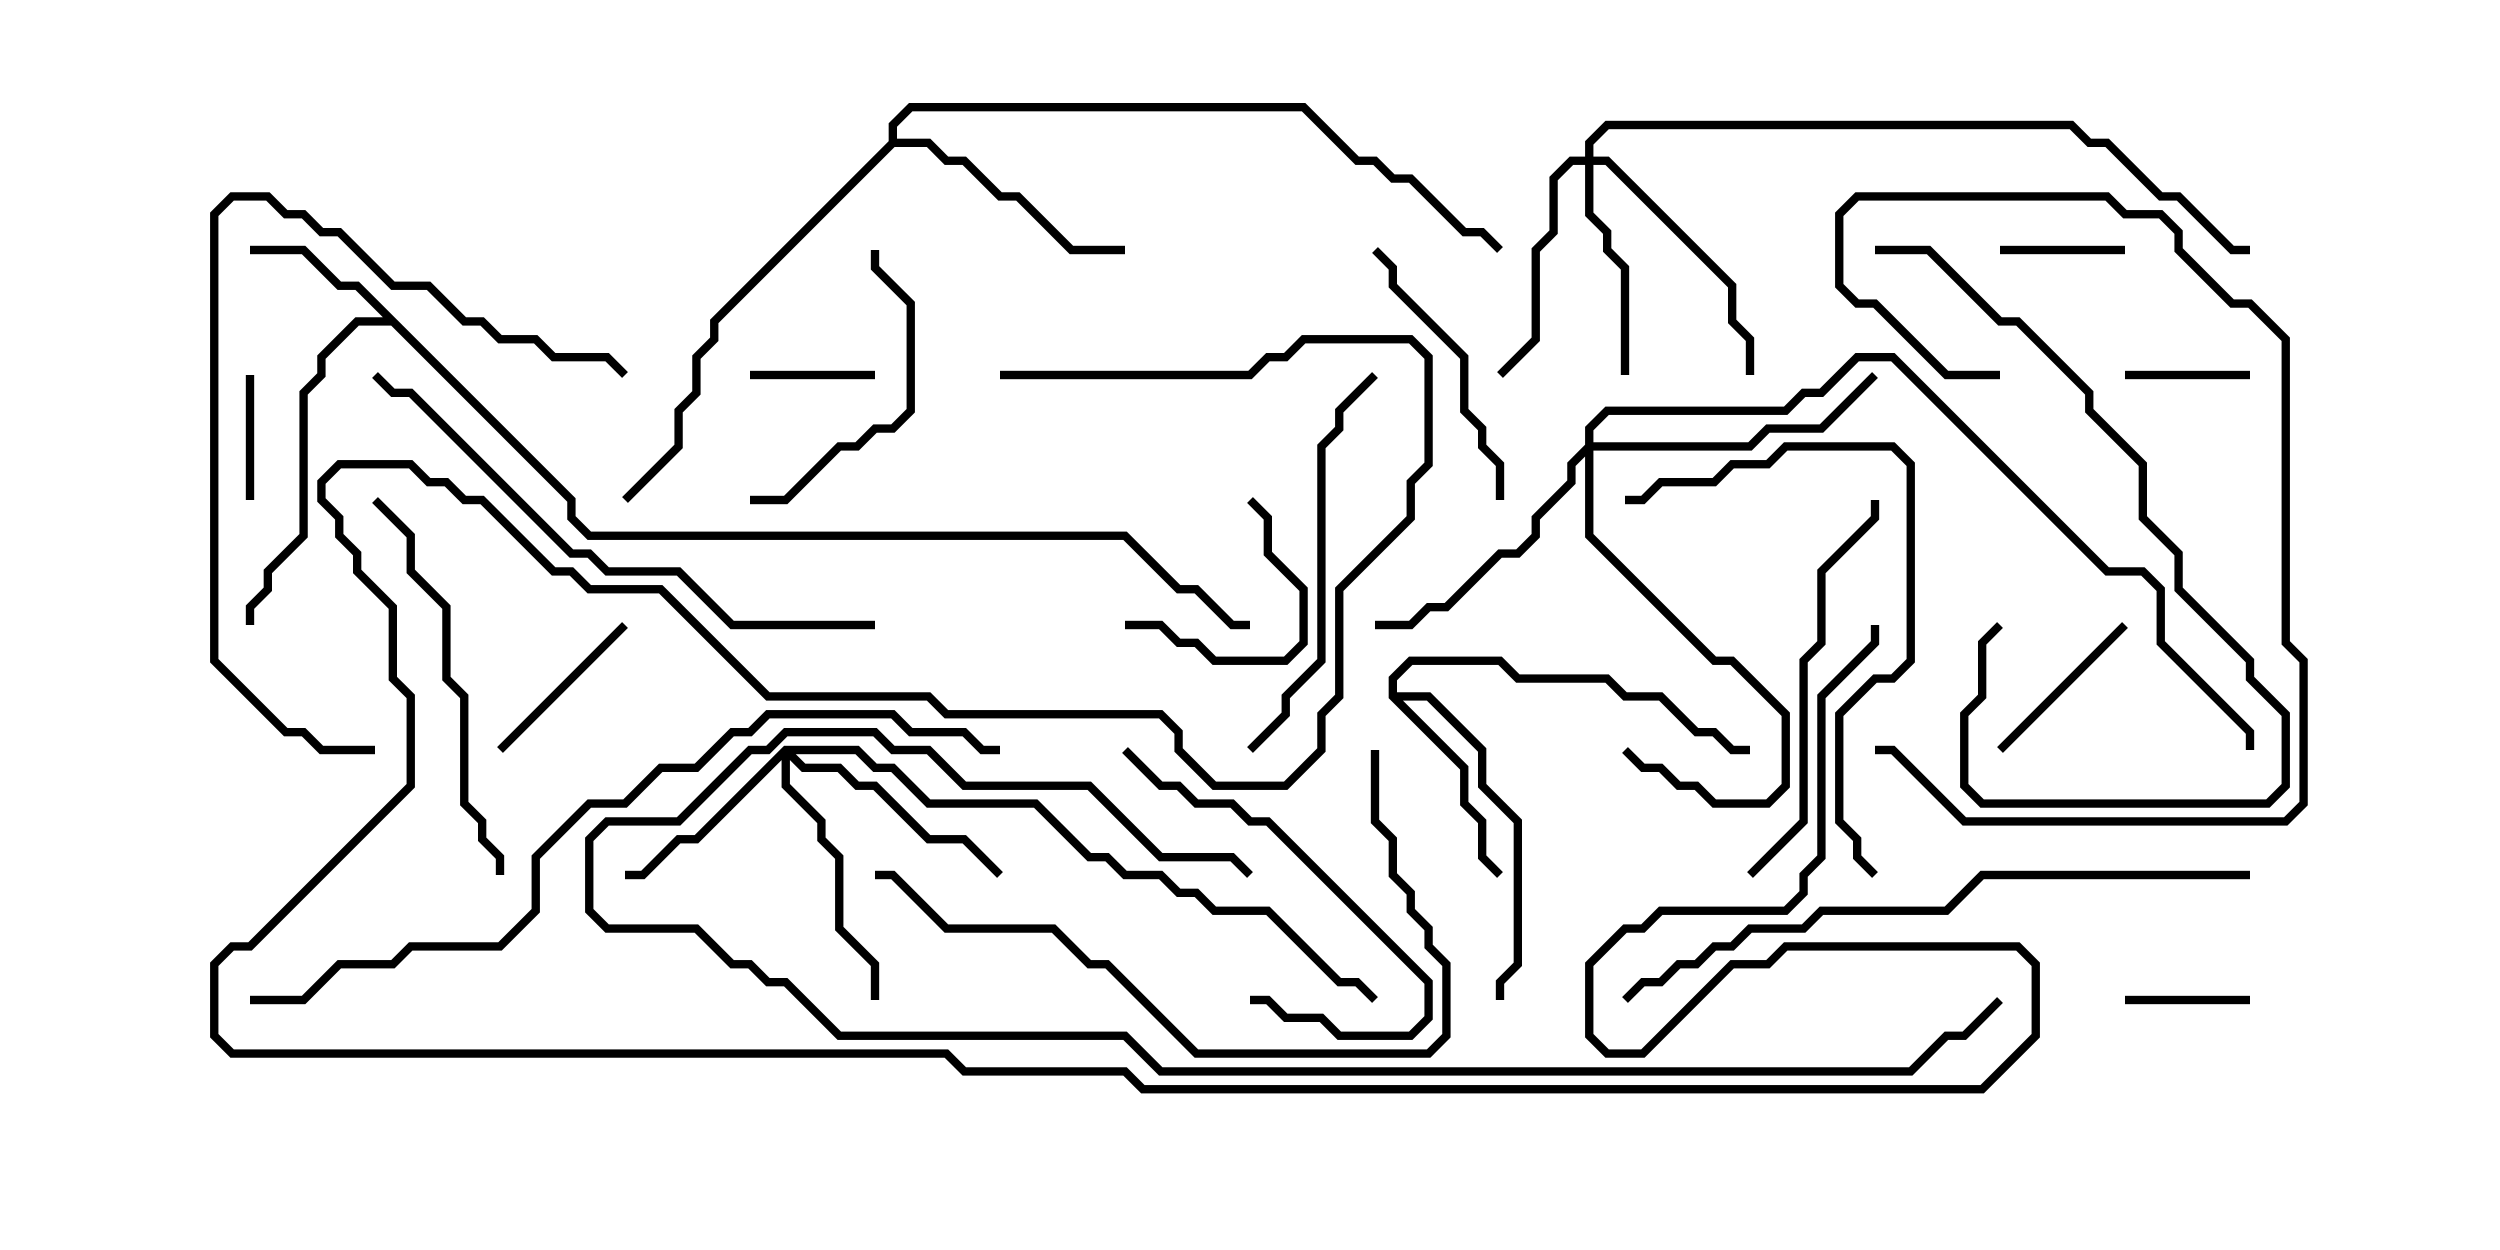 <svg version="1.1" width="30" height="15" xmlns="http://www.w3.org/2000/svg"><path d="M6.907,5.979L6.907,6.194L7.092,6.379L13.521,6.379L14.164,7.021L14.378,7.021L14.806,7.45L15,7.45L15,7.55L14.765,7.55L14.336,7.121L14.122,7.121L13.479,6.479L7.051,6.479L6.807,6.235L6.807,6.021L4.694,3.907L4.306,3.907L3.907,4.306L3.907,4.521L3.693,4.735L3.693,6.449L3.264,6.878L3.264,7.092L3.05,7.306L3.05,7.5L2.95,7.5L2.95,7.265L3.164,7.051L3.164,6.836L3.593,6.408L3.593,4.694L3.807,4.479L3.807,4.265L4.265,3.807L4.594,3.807L4.265,3.479L4.051,3.479L3.622,3.05L3,3.05L3,2.95L3.664,2.95L4.092,3.379L4.306,3.379z" stroke="none"/><path d="M16.664,8.378L16.664,8.122L16.908,7.879L18.021,7.879L18.235,8.093L19.306,8.093L19.521,8.307L19.949,8.307L20.378,8.736L20.592,8.736L20.806,8.95L21,8.95L21,9.05L20.765,9.05L20.551,8.836L20.336,8.836L19.908,8.407L19.479,8.407L19.265,8.193L18.194,8.193L17.979,7.979L16.949,7.979L16.764,8.164L16.764,8.307L17.164,8.307L17.836,8.979L17.836,9.408L18.264,9.836L18.264,11.592L18.05,11.806L18.05,12L17.95,12L17.95,11.765L18.164,11.551L18.164,9.878L17.736,9.449L17.736,9.021L17.122,8.407L16.835,8.407L17.621,9.194L17.621,9.622L17.836,9.836L17.836,10.265L18.035,10.465L17.965,10.535L17.736,10.306L17.736,9.878L17.521,9.664L17.521,9.235z" stroke="none"/><path d="M10.664,1.694L10.664,1.479L10.908,1.236L15.664,1.236L16.306,1.879L16.521,1.879L16.735,2.093L16.949,2.093L17.592,2.736L17.806,2.736L18.035,2.965L17.965,3.035L17.765,2.836L17.551,2.836L16.908,2.193L16.694,2.193L16.479,1.979L16.265,1.979L15.622,1.336L10.949,1.336L10.764,1.521L10.764,1.664L11.164,1.664L11.378,1.879L11.592,1.879L12.021,2.307L12.235,2.307L12.878,2.95L13.5,2.95L13.5,3.05L12.836,3.05L12.194,2.407L11.979,2.407L11.551,1.979L11.336,1.979L11.122,1.764L10.735,1.764L8.621,3.878L8.621,4.092L8.407,4.306L8.407,4.735L8.193,4.949L8.193,5.378L7.535,6.035L7.465,5.965L8.093,5.336L8.093,4.908L8.307,4.694L8.307,4.265L8.521,4.051L8.521,3.836z" stroke="none"/><path d="M9.408,8.95L10.306,8.95L10.521,9.164L10.735,9.164L11.164,9.593L12.449,9.593L13.092,10.236L13.306,10.236L13.521,10.45L13.949,10.45L14.164,10.664L14.378,10.664L14.592,10.879L15.235,10.879L16.092,11.736L16.306,11.736L16.535,11.965L16.465,12.035L16.265,11.836L16.051,11.836L15.194,10.979L14.551,10.979L14.336,10.764L14.122,10.764L13.908,10.55L13.479,10.55L13.265,10.336L13.051,10.336L12.408,9.693L11.122,9.693L10.694,9.264L10.479,9.264L10.265,9.05L9.549,9.05L9.664,9.164L10.092,9.164L10.306,9.379L10.521,9.379L11.164,10.021L11.592,10.021L12.035,10.465L11.965,10.535L11.551,10.121L11.122,10.121L10.479,9.479L10.265,9.479L10.051,9.264L9.622,9.264L9.479,9.121L9.479,9.408L9.907,9.836L9.907,10.051L10.121,10.265L10.121,11.122L10.55,11.551L10.55,12L10.45,12L10.45,11.592L10.021,11.164L10.021,10.306L9.807,10.092L9.807,9.878L9.379,9.449L9.379,9.121L8.378,10.121L8.164,10.121L7.735,10.55L7.5,10.55L7.5,10.45L7.694,10.45L8.122,10.021L8.336,10.021z" stroke="none"/><path d="M19.021,1.879L19.021,1.694L19.265,1.45L24.878,1.45L25.092,1.664L25.306,1.664L25.949,2.307L26.164,2.307L26.806,2.95L27,2.95L27,3.05L26.765,3.05L26.122,2.407L25.908,2.407L25.265,1.764L25.051,1.764L24.836,1.55L19.306,1.55L19.121,1.735L19.121,1.879L19.306,1.879L20.836,3.408L20.836,3.836L21.05,4.051L21.05,4.5L20.95,4.5L20.95,4.092L20.736,3.878L20.736,3.449L19.265,1.979L19.121,1.979L19.121,2.551L19.336,2.765L19.336,2.979L19.55,3.194L19.55,4.5L19.45,4.5L19.45,3.235L19.236,3.021L19.236,2.806L19.021,2.592L19.021,1.979L18.878,1.979L18.693,2.164L18.693,2.806L18.479,3.021L18.479,4.092L18.035,4.535L17.965,4.465L18.379,4.051L18.379,2.979L18.593,2.765L18.593,2.122L18.836,1.879z" stroke="none"/><path d="M19.021,5.336L19.021,5.122L19.265,4.879L21.408,4.879L21.622,4.664L21.836,4.664L22.265,4.236L22.735,4.236L25.306,6.807L25.735,6.807L25.979,7.051L25.979,7.694L27.05,8.765L27.05,9L26.95,9L26.95,8.806L25.879,7.735L25.879,7.092L25.694,6.907L25.265,6.907L22.694,4.336L22.306,4.336L21.878,4.764L21.664,4.764L21.449,4.979L19.306,4.979L19.121,5.164L19.121,5.307L20.979,5.307L21.194,5.093L21.836,5.093L22.465,4.465L22.535,4.535L21.878,5.193L21.235,5.193L21.021,5.407L19.121,5.407L19.121,6.408L20.592,7.879L20.806,7.879L21.479,8.551L21.479,9.449L21.235,9.693L20.551,9.693L20.336,9.479L20.122,9.479L19.908,9.264L19.694,9.264L19.465,9.035L19.535,8.965L19.735,9.164L19.949,9.164L20.164,9.379L20.378,9.379L20.592,9.593L21.194,9.593L21.379,9.408L21.379,8.592L20.765,7.979L20.551,7.979L19.021,6.449L19.021,5.478L18.907,5.592L18.907,5.806L18.479,6.235L18.479,6.449L18.235,6.693L18.021,6.693L17.378,7.336L17.164,7.336L16.949,7.55L16.5,7.55L16.5,7.45L16.908,7.45L17.122,7.236L17.336,7.236L17.979,6.593L18.194,6.593L18.379,6.408L18.379,6.194L18.807,5.765L18.807,5.551z" stroke="none"/><path d="M27,4.45L27,4.55L25.5,4.55L25.5,4.45z" stroke="none"/><path d="M2.95,4.5L3.05,4.5L3.05,6L2.95,6z" stroke="none"/><path d="M9,4.55L9,4.45L10.5,4.45L10.5,4.55z" stroke="none"/><path d="M25.5,2.95L25.5,3.05L24,3.05L24,2.95z" stroke="none"/><path d="M25.5,12.05L25.5,11.95L27,11.95L27,12.05z" stroke="none"/><path d="M13.5,7.55L13.5,7.45L13.949,7.45L14.164,7.664L14.378,7.664L14.592,7.879L15.408,7.879L15.593,7.694L15.593,7.092L15.164,6.664L15.164,6.235L14.965,6.035L15.035,5.965L15.264,6.194L15.264,6.622L15.693,7.051L15.693,7.735L15.449,7.979L14.551,7.979L14.336,7.764L14.122,7.764L13.908,7.55z" stroke="none"/><path d="M24.035,9.035L23.965,8.965L25.465,7.465L25.535,7.535z" stroke="none"/><path d="M6.035,9.035L5.965,8.965L7.465,7.465L7.535,7.535z" stroke="none"/><path d="M9,6.05L9,5.95L9.408,5.95L10.051,5.307L10.265,5.307L10.479,5.093L10.694,5.093L10.879,4.908L10.879,3.664L10.45,3.235L10.45,3L10.55,3L10.55,3.194L10.979,3.622L10.979,4.949L10.735,5.193L10.521,5.193L10.306,5.407L10.092,5.407L9.449,6.05z" stroke="none"/><path d="M18.05,6L17.95,6L17.95,5.592L17.736,5.378L17.736,5.164L17.521,4.949L17.521,4.306L16.664,3.449L16.664,3.235L16.465,3.035L16.535,2.965L16.764,3.194L16.764,3.408L17.621,4.265L17.621,4.908L17.836,5.122L17.836,5.336L18.05,5.551z" stroke="none"/><path d="M15,12.05L15,11.95L15.235,11.95L15.449,12.164L15.878,12.164L16.092,12.379L16.908,12.379L17.093,12.194L17.093,11.806L15.194,9.907L14.979,9.907L14.765,9.693L14.336,9.693L14.122,9.479L13.908,9.479L13.465,9.035L13.535,8.965L13.949,9.379L14.164,9.379L14.378,9.593L14.806,9.593L15.021,9.807L15.235,9.807L17.193,11.765L17.193,12.235L16.949,12.479L16.051,12.479L15.836,12.264L15.408,12.264L15.194,12.05z" stroke="none"/><path d="M22.45,6L22.55,6L22.55,6.235L21.907,6.878L21.907,7.735L21.693,7.949L21.693,9.878L21.035,10.535L20.965,10.465L21.593,9.836L21.593,7.908L21.807,7.694L21.807,6.836L22.45,6.194z" stroke="none"/><path d="M4.465,6.035L4.535,5.965L4.979,6.408L4.979,6.836L5.407,7.265L5.407,8.122L5.621,8.336L5.621,9.622L5.836,9.836L5.836,10.051L6.05,10.265L6.05,10.5L5.95,10.5L5.95,10.306L5.736,10.092L5.736,9.878L5.521,9.664L5.521,8.378L5.307,8.164L5.307,7.306L4.879,6.878L4.879,6.449z" stroke="none"/><path d="M22.5,3.05L22.5,2.95L23.164,2.95L24.021,3.807L24.235,3.807L25.121,4.694L25.121,4.908L25.764,5.551L25.764,6.194L26.193,6.622L26.193,7.051L27.05,7.908L27.05,8.122L27.479,8.551L27.479,9.449L27.235,9.693L23.765,9.693L23.521,9.449L23.521,8.551L23.736,8.336L23.736,7.694L23.965,7.465L24.035,7.535L23.836,7.735L23.836,8.378L23.621,8.592L23.621,9.408L23.806,9.593L27.194,9.593L27.379,9.408L27.379,8.592L26.95,8.164L26.95,7.949L26.093,7.092L26.093,6.664L25.664,6.235L25.664,5.592L25.021,4.949L25.021,4.735L24.194,3.907L23.979,3.907L23.122,3.05z" stroke="none"/><path d="M15.035,9.035L14.965,8.965L15.379,8.551L15.379,8.336L15.807,7.908L15.807,5.336L16.021,5.122L16.021,4.908L16.465,4.465L16.535,4.535L16.121,4.949L16.121,5.164L15.907,5.378L15.907,7.949L15.479,8.378L15.479,8.592z" stroke="none"/><path d="M24,4.45L24,4.55L23.336,4.55L22.479,3.693L22.265,3.693L22.021,3.449L22.021,2.551L22.265,2.307L25.306,2.307L25.521,2.521L25.949,2.521L26.193,2.765L26.193,2.979L26.806,3.593L27.021,3.593L27.479,4.051L27.479,7.694L27.693,7.908L27.693,9.664L27.449,9.907L23.551,9.907L22.694,9.05L22.5,9.05L22.5,8.95L22.735,8.95L23.592,9.807L27.408,9.807L27.593,9.622L27.593,7.949L27.379,7.735L27.379,4.092L26.979,3.693L26.765,3.693L26.093,3.021L26.093,2.806L25.908,2.621L25.479,2.621L25.265,2.407L22.306,2.407L22.121,2.592L22.121,3.408L22.306,3.593L22.521,3.593L23.378,4.45z" stroke="none"/><path d="M22.535,10.465L22.465,10.535L22.236,10.306L22.236,10.092L22.021,9.878L22.021,8.551L22.479,8.093L22.694,8.093L22.879,7.908L22.879,5.592L22.694,5.407L21.449,5.407L21.235,5.621L20.806,5.621L20.592,5.836L19.949,5.836L19.735,6.05L19.5,6.05L19.5,5.95L19.694,5.95L19.908,5.736L20.551,5.736L20.765,5.521L21.194,5.521L21.408,5.307L22.735,5.307L22.979,5.551L22.979,7.949L22.735,8.193L22.521,8.193L22.121,8.592L22.121,9.836L22.336,10.051L22.336,10.265z" stroke="none"/><path d="M4.5,8.95L4.5,9.05L3.836,9.05L3.622,8.836L3.408,8.836L2.521,7.949L2.521,2.551L2.765,2.307L3.235,2.307L3.449,2.521L3.664,2.521L3.878,2.736L4.092,2.736L4.735,3.379L5.164,3.379L5.592,3.807L5.806,3.807L6.021,4.021L6.449,4.021L6.664,4.236L7.306,4.236L7.535,4.465L7.465,4.535L7.265,4.336L6.622,4.336L6.408,4.121L5.979,4.121L5.765,3.907L5.551,3.907L5.122,3.479L4.694,3.479L4.051,2.836L3.836,2.836L3.622,2.621L3.408,2.621L3.194,2.407L2.806,2.407L2.621,2.592L2.621,7.908L3.449,8.736L3.664,8.736L3.878,8.95z" stroke="none"/><path d="M16.45,9L16.55,9L16.55,9.836L16.764,10.051L16.764,10.479L16.979,10.694L16.979,10.908L17.193,11.122L17.193,11.336L17.407,11.551L17.407,12.449L17.164,12.693L14.336,12.693L13.265,11.621L13.051,11.621L12.622,11.193L11.336,11.193L10.694,10.55L10.5,10.55L10.5,10.45L10.735,10.45L11.378,11.093L12.664,11.093L13.092,11.521L13.306,11.521L14.378,12.593L17.122,12.593L17.307,12.408L17.307,11.592L17.093,11.378L17.093,11.164L16.879,10.949L16.879,10.735L16.664,10.521L16.664,10.092L16.45,9.878z" stroke="none"/><path d="M10.5,7.45L10.5,7.55L8.765,7.55L8.122,6.907L7.265,6.907L7.051,6.693L6.836,6.693L4.908,4.764L4.694,4.764L4.465,4.535L4.535,4.465L4.735,4.664L4.949,4.664L6.878,6.593L7.092,6.593L7.306,6.807L8.164,6.807L8.806,7.45z" stroke="none"/><path d="M27,10.45L27,10.55L23.806,10.55L23.378,10.979L21.878,10.979L21.664,11.193L21.021,11.193L20.806,11.407L20.592,11.407L20.378,11.621L20.164,11.621L19.949,11.836L19.735,11.836L19.535,12.035L19.465,11.965L19.694,11.736L19.908,11.736L20.122,11.521L20.336,11.521L20.551,11.307L20.765,11.307L20.979,11.093L21.622,11.093L21.836,10.879L23.336,10.879L23.765,10.45z" stroke="none"/><path d="M15.035,10.465L14.965,10.535L14.765,10.336L13.908,10.336L13.051,9.479L11.551,9.479L11.122,9.05L10.694,9.05L10.479,8.836L9.449,8.836L9.235,9.05L9.021,9.05L8.164,9.907L7.306,9.907L7.121,10.092L7.121,10.908L7.306,11.093L8.378,11.093L8.806,11.521L9.021,11.521L9.235,11.736L9.449,11.736L10.092,12.379L13.521,12.379L13.949,12.807L22.908,12.807L23.336,12.379L23.551,12.379L23.965,11.965L24.035,12.035L23.592,12.479L23.378,12.479L22.949,12.907L13.908,12.907L13.479,12.479L10.051,12.479L9.408,11.836L9.194,11.836L8.979,11.621L8.765,11.621L8.336,11.193L7.265,11.193L7.021,10.949L7.021,10.051L7.265,9.807L8.122,9.807L8.979,8.95L9.194,8.95L9.408,8.736L10.521,8.736L10.735,8.95L11.164,8.95L11.592,9.379L13.092,9.379L13.949,10.236L14.806,10.236z" stroke="none"/><path d="M3,12.05L3,11.95L3.622,11.95L4.051,11.521L4.694,11.521L4.908,11.307L5.979,11.307L6.379,10.908L6.379,10.265L7.051,9.593L7.479,9.593L7.908,9.164L8.336,9.164L8.765,8.736L8.979,8.736L9.194,8.521L10.735,8.521L10.949,8.736L11.592,8.736L11.806,8.95L12,8.95L12,9.05L11.765,9.05L11.551,8.836L10.908,8.836L10.694,8.621L9.235,8.621L9.021,8.836L8.806,8.836L8.378,9.264L7.949,9.264L7.521,9.693L7.092,9.693L6.479,10.306L6.479,10.949L6.021,11.407L4.949,11.407L4.735,11.621L4.092,11.621L3.664,12.05z" stroke="none"/><path d="M12,4.55L12,4.45L14.979,4.45L15.194,4.236L15.408,4.236L15.622,4.021L16.949,4.021L17.193,4.265L17.193,5.592L16.979,5.806L16.979,6.235L16.121,7.092L16.121,8.378L15.907,8.592L15.907,9.021L15.449,9.479L14.551,9.479L14.093,9.021L14.093,8.806L13.908,8.621L11.336,8.621L11.122,8.407L9.194,8.407L7.908,7.121L7.051,7.121L6.836,6.907L6.622,6.907L5.765,6.05L5.551,6.05L5.336,5.836L5.122,5.836L4.908,5.621L4.092,5.621L3.907,5.806L3.907,5.979L4.121,6.194L4.121,6.408L4.336,6.622L4.336,6.836L4.764,7.265L4.764,8.122L4.979,8.336L4.979,9.449L3.021,11.407L2.806,11.407L2.621,11.592L2.621,12.408L2.806,12.593L11.378,12.593L11.592,12.807L13.521,12.807L13.735,13.021L23.765,13.021L24.379,12.408L24.379,11.592L24.194,11.407L21.449,11.407L21.235,11.621L20.806,11.621L19.735,12.693L19.265,12.693L19.021,12.449L19.021,11.551L19.479,11.093L19.694,11.093L19.908,10.879L21.408,10.879L21.593,10.694L21.593,10.479L21.807,10.265L21.807,8.336L22.45,7.694L22.45,7.5L22.55,7.5L22.55,7.735L21.907,8.378L21.907,10.306L21.693,10.521L21.693,10.735L21.449,10.979L19.949,10.979L19.735,11.193L19.521,11.193L19.121,11.592L19.121,12.408L19.306,12.593L19.694,12.593L20.765,11.521L21.194,11.521L21.408,11.307L24.235,11.307L24.479,11.551L24.479,12.449L23.806,13.121L13.694,13.121L13.479,12.907L11.551,12.907L11.336,12.693L2.765,12.693L2.521,12.449L2.521,11.551L2.765,11.307L2.979,11.307L4.879,9.408L4.879,8.378L4.664,8.164L4.664,7.306L4.236,6.878L4.236,6.664L4.021,6.449L4.021,6.235L3.807,6.021L3.807,5.765L4.051,5.521L4.949,5.521L5.164,5.736L5.378,5.736L5.592,5.95L5.806,5.95L6.664,6.807L6.878,6.807L7.092,7.021L7.949,7.021L9.235,8.307L11.164,8.307L11.378,8.521L13.949,8.521L14.193,8.765L14.193,8.979L14.592,9.379L15.408,9.379L15.807,8.979L15.807,8.551L16.021,8.336L16.021,7.051L16.879,6.194L16.879,5.765L17.093,5.551L17.093,4.306L16.908,4.121L15.664,4.121L15.449,4.336L15.235,4.336L15.021,4.55z" stroke="none"/></svg>